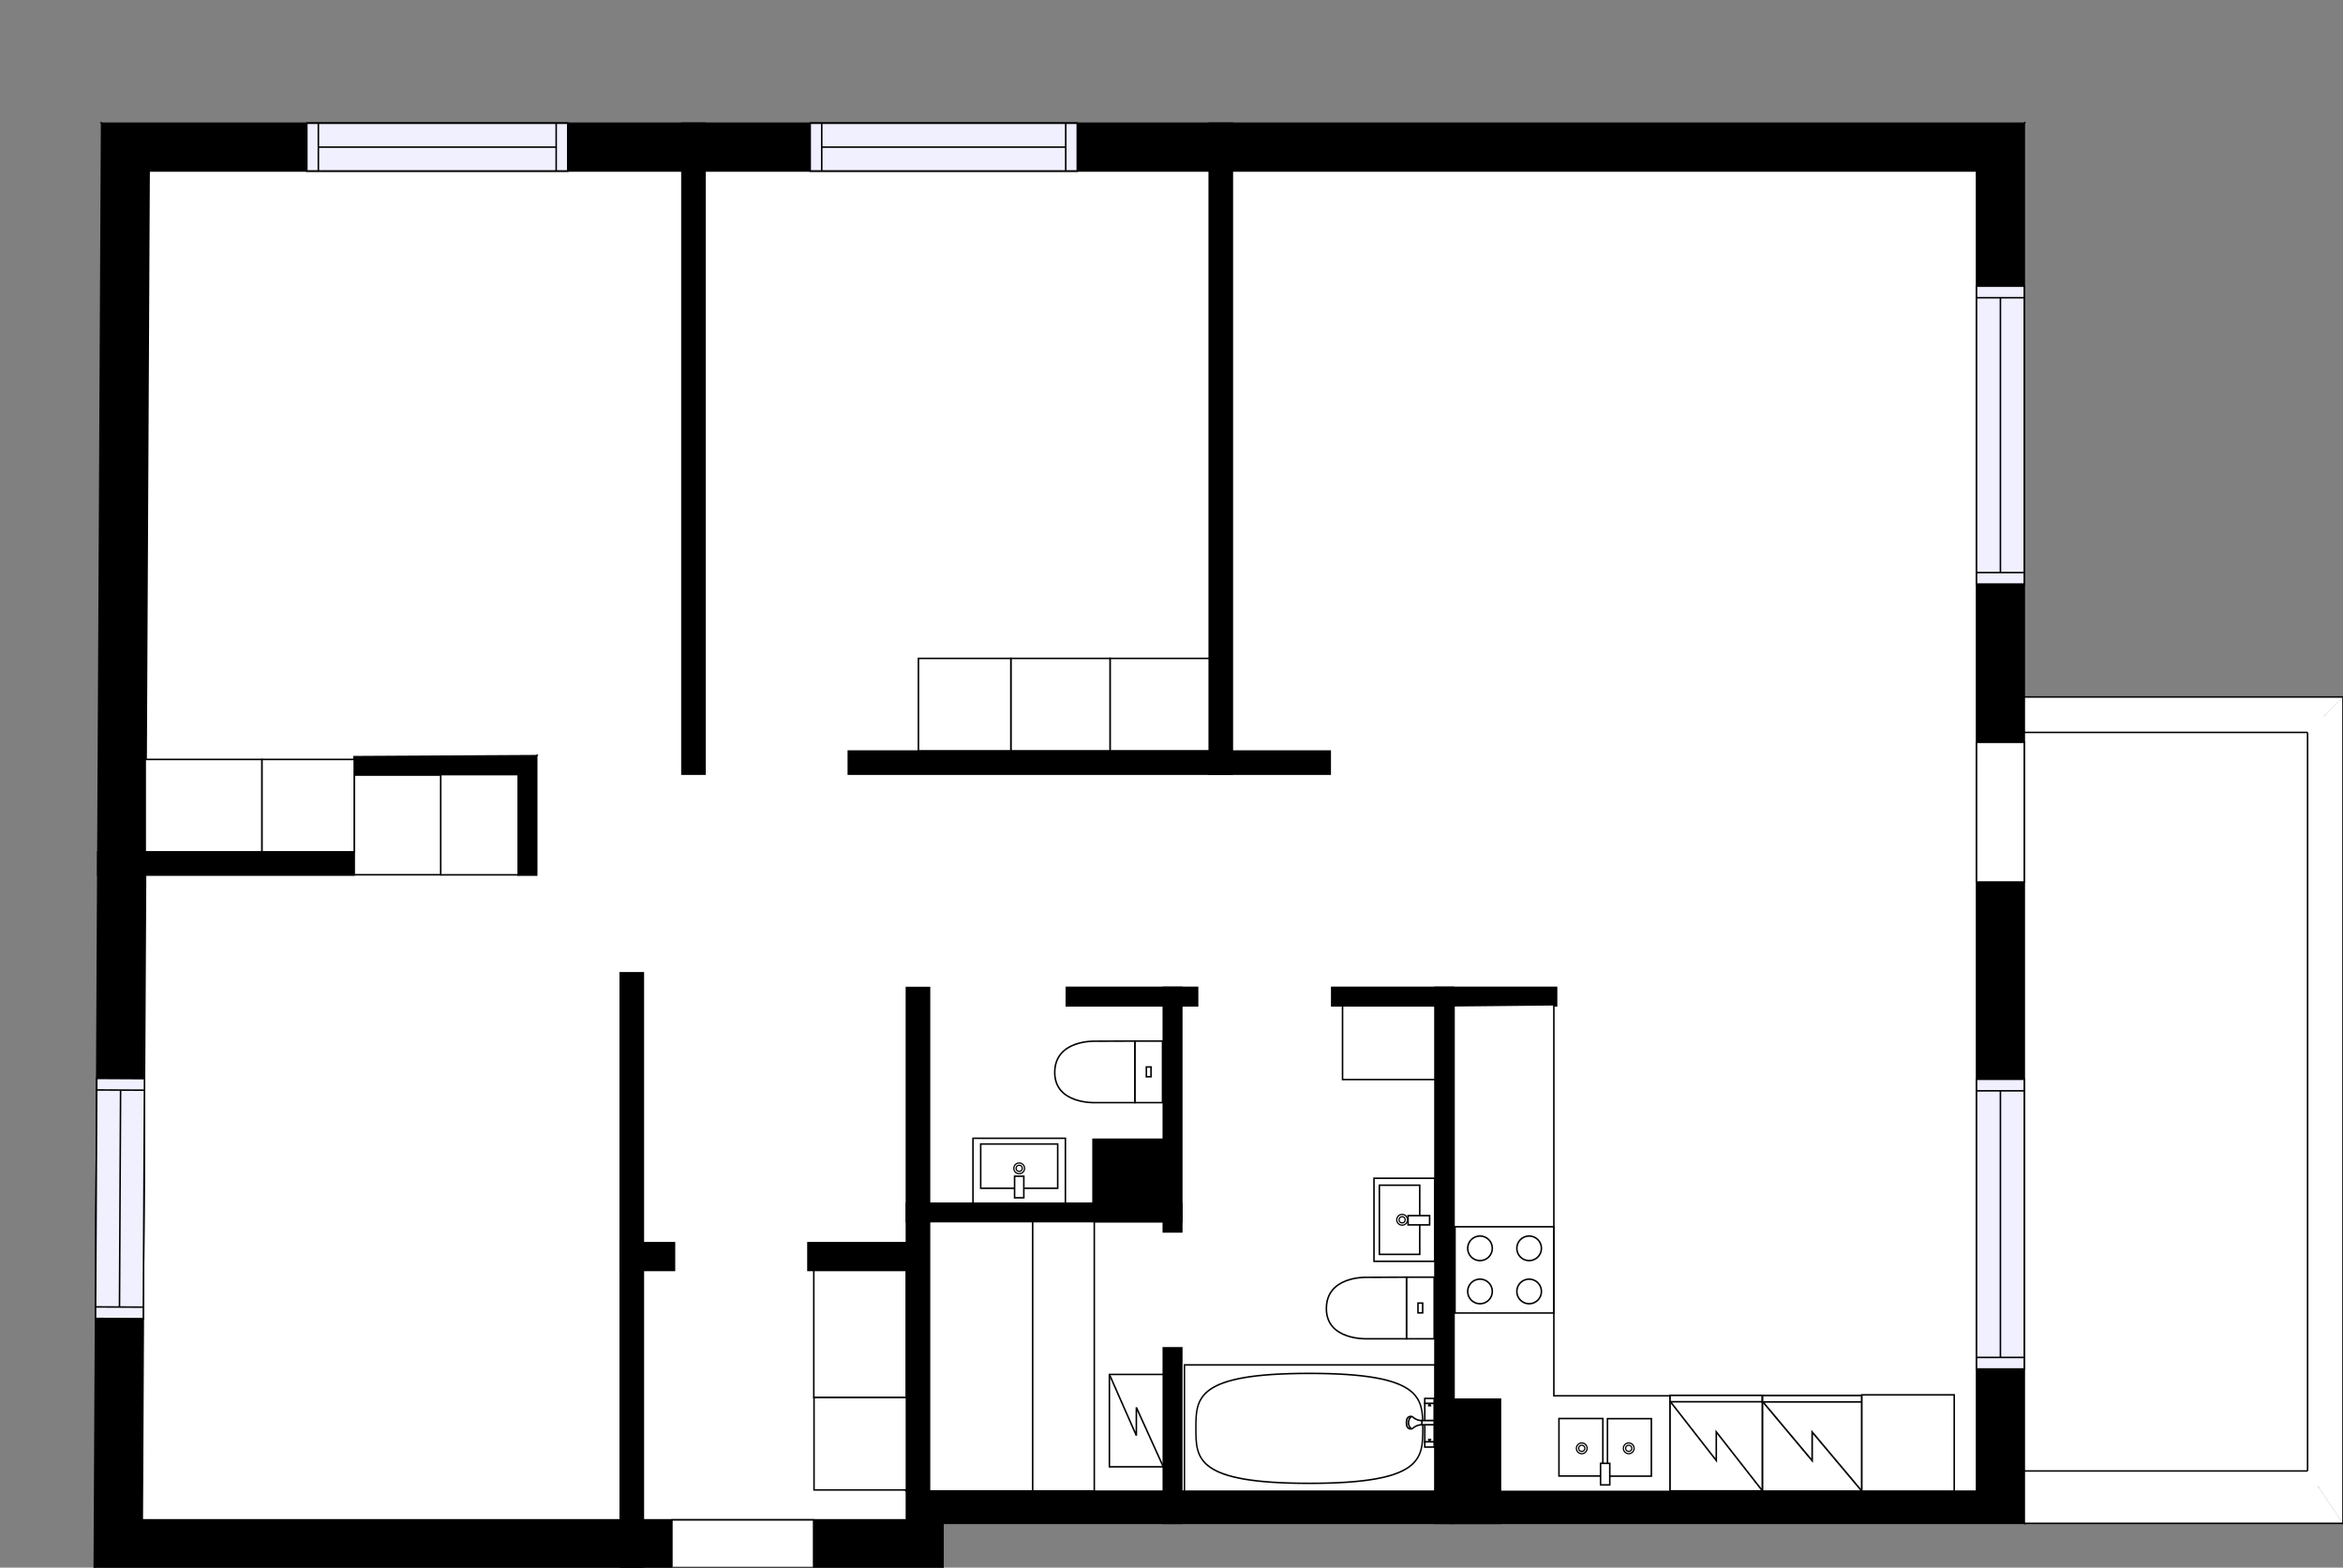 <?xml version="1.0" encoding="utf-8"?>
<svg height="1017.94" id="temp" version="1.1" viewBox="0 0 1521.51 1017.94" width="1521.51" xmlns="http://www.w3.org/2000/svg" xmlns:xlink="http://www.w3.org/1999/xlink"><rect x="0" y="0" width="1521.51" height="1017.94" fill="#808080" stroke="none"/><defs/><g class="Model v1-1" id="Model"><g class="Floor"><g class="Floorplan Floor-1" id="Floor-1"><g class="Space Outdoor Balcony" fill="#ffffff" id="f625c3ae-6640-424c-8d66-6d8227ed22b4" stroke="#000000" style="fill-opacity: 1; stroke-opacity: 1; stroke-width: 1;"><polygon points="1301.08,462.96 1509.67,462.96 1509.67,965.69 1305.10,965.69 1305.10,465.04 1301.08,462.96 "/><g class="Dimension" transform="matrix(1,0,0,1,1305.095,462.96)"><g class="Visual" style="display: none;" transform="matrix(1,0,0,1,0,0)"><g class="DimensionMark" fill="#000000" id="mark1" stroke="none" style="fill-opacity: 1; pointer-events: visible;" transform="matrix(1,0,0,1,100.276,0)"><polygon points="-5,5,0,0,5,5"/></g><g class="DimensionMark" fill="#000000" id="mark2" stroke="none" style="fill-opacity: 1; pointer-events: visible;" transform="matrix(1,0,0,1,204.571,251.366)"><polygon points="-5,-5,0,0,-5,5"/></g><g class="DimensionMark" fill="#000000" id="mark3" stroke="none" style="fill-opacity: 1; pointer-events: visible;" transform="matrix(1,0,0,1,100.276,502.732)"><polygon points="-5,-5,0,0,5,-5"/></g><g class="DimensionMark" fill="#000000" id="mark4" stroke="none" style="fill-opacity: 1; pointer-events: visible;" transform="matrix(1,0,0,1,0,251.366)"><polygon points="5,5,0,0,5,-5"/></g></g><g class="SpaceDimensionsLabel" transform="matrix(1,0,0,1,30.012,241.929)"><g class="TextLabel NameLabel" id="NameLabel" style="display: block;"/><g class="TextLabel DimensionMeasureLabel" id="DimensionMeasureLabel" style="display: none;" transform="matrix(1,0,0,1,-64.133,80.094)"/></g></g></g><g class="Space Undefined" fill="#ffffff" id="af2ca06b-9dfd-45d0-ba76-8a997c9fe2bf" stroke="#ffffff" style="fill-opacity: 1; stroke-opacity: 1; stroke-width: 1;"><polygon points="768.44,968.32 767.43,968.32 767.43,875.22 755.43,875.22 755.43,968.32 603.61,968.32 603.61,793.30 755.43,793.30 755.43,799.96 767.43,799.96 767.43,653.16 768.44,653.16 "/><g class="Dimension" transform="matrix(1,0,0,1,603.613,653.159)"><g class="Visual" style="display: none;" transform="matrix(1,0,0,1,0,0)"><g class="DimensionMark" fill="#000000" id="mark1" stroke="none" style="fill-opacity: 1; pointer-events: visible;" transform="matrix(1,0,0,1,163.816,0)"><polygon points="-5,5,0,0,5,5"/></g><g class="DimensionMark" fill="#000000" id="mark2" stroke="none" style="fill-opacity: 1; pointer-events: visible;" transform="matrix(1,0,0,1,164.829,157.579)"><polygon points="-5,-5,0,0,-5,5"/></g><g class="DimensionMark" fill="#000000" id="mark3" stroke="none" style="fill-opacity: 1; pointer-events: visible;" transform="matrix(1,0,0,1,163.816,315.158)"><polygon points="-5,-5,0,0,5,-5"/></g><g class="DimensionMark" fill="#000000" id="mark4" stroke="none" style="fill-opacity: 1; pointer-events: visible;" transform="matrix(1,0,0,1,0,157.579)"><polygon points="5,5,0,0,5,-5"/></g></g><g class="SpaceDimensionsLabel" transform="matrix(1,0,0,1,75.976,217.626)"><g class="TextLabel NameLabel" id="NameLabel" style="display: block;"/><g class="TextLabel DimensionMeasureLabel" id="DimensionMeasureLabel" style="display: none;" transform="matrix(1,0,0,1,-40.516,79.656)"/></g></g></g><g class="Space Bath" fill="#ffffff" id="929df3f0-dd47-4ceb-b2b5-08138498197f" stroke="#ffffff" style="fill-opacity: 1; stroke-opacity: 1; stroke-width: 1;"><polygon points="864.81,653.16 931.83,653.16 931.83,968.32 768.44,968.32 768.44,653.16 777.69,653.16 777.69,652.57 864.81,652.57 "/><g class="Dimension" transform="matrix(1,0,0,1,768.443,652.57)"><g class="Visual" style="display: none;" transform="matrix(1,0,0,1,0,0)"><g class="DimensionMark" fill="#000000" id="mark1" stroke="none" style="fill-opacity: 1; pointer-events: visible;" transform="matrix(1,0,0,1,81.693,0)"><polygon points="-5,5,0,0,5,5"/></g><g class="DimensionMark" fill="#000000" id="mark2" stroke="none" style="fill-opacity: 1; pointer-events: visible;" transform="matrix(1,0,0,1,163.385,157.874)"><polygon points="-5,-5,0,0,-5,5"/></g><g class="DimensionMark" fill="#000000" id="mark3" stroke="none" style="fill-opacity: 1; pointer-events: visible;" transform="matrix(1,0,0,1,81.693,315.747)"><polygon points="-5,-5,0,0,5,-5"/></g><g class="DimensionMark" fill="#000000" id="mark4" stroke="none" style="fill-opacity: 1; pointer-events: visible;" transform="matrix(1,0,0,1,0,157.874)"><polygon points="5,5,0,0,5,-5"/></g></g><g class="SpaceDimensionsLabel" style="display: block;" transform="matrix(1,0,0,1,32.249,144.197)"><g class="TextLabel NameLabel" id="NameLabel" style="display: block;"/><g class="TextLabel DimensionMeasureLabel" id="DimensionMeasureLabel" style="display: none;" transform="matrix(1,0,0,1,-116.164,79.609)"/></g></g></g><g class="Space Bath" fill="#ffffff" id="89b61850-9e6a-4027-ad93-f7e571bfed33" stroke="#ffffff" style="fill-opacity: 1; stroke-opacity: 1; stroke-width: 1;"><polygon points="692.46,653.16 755.43,653.16 755.43,739.79 709.79,739.79 709.79,781.30 603.61,781.30 603.61,652.57 692.46,652.57 "/><g class="Dimension" transform="matrix(1,0,0,1,603.613,652.57)"><g class="Visual" style="display: none;" transform="matrix(1,0,0,1,0,0)"><g class="DimensionMark" fill="#000000" id="mark1" stroke="none" style="fill-opacity: 1; pointer-events: visible;" transform="matrix(1,0,0,1,75.908,0)"><polygon points="-5,5,0,0,5,5"/></g><g class="DimensionMark" fill="#000000" id="mark2" stroke="none" style="fill-opacity: 1; pointer-events: visible;" transform="matrix(1,0,0,1,151.816,64.363)"><polygon points="-5,-5,0,0,-5,5"/></g><g class="DimensionMark" fill="#000000" id="mark3" stroke="none" style="fill-opacity: 1; pointer-events: visible;" transform="matrix(1,0,0,1,75.908,128.727)"><polygon points="-5,-5,0,0,5,-5"/></g><g class="DimensionMark" fill="#000000" id="mark4" stroke="none" style="fill-opacity: 1; pointer-events: visible;" transform="matrix(1,0,0,1,0,64.363)"><polygon points="5,5,0,0,5,-5"/></g></g><g class="SpaceDimensionsLabel" style="display: block;" transform="matrix(1,0,0,1,13.616,61.421)"><g class="TextLabel NameLabel" id="NameLabel" style="display: block;"/><g class="TextLabel DimensionMeasureLabel" id="DimensionMeasureLabel" style="display: none;" transform="matrix(1,0,0,1,-112.156,79.406)"/></g></g></g><g class="Space Entry" fill="#ffffff" id="42b66dc6-a61a-4af9-ab92-ca68fe19fe01" stroke="#ffffff" style="fill-opacity: 1; stroke-opacity: 1; stroke-width: 1;"><polygon points="944.55,641.16 864.81,641.16 864.81,652.57 777.69,652.57 777.69,641.16 692.46,641.16 692.46,652.57 603.61,652.57 603.61,641.25 601.92,641.25 601.92,502.71 863.81,502.71 863.81,500.72 944.55,500.72 "/><g class="Dimension" transform="matrix(1,0,0,1,601.924,502.707)"><g class="Visual" style="display: none;" transform="matrix(1,0,0,1,0,0)"><g class="DimensionMark" fill="#000000" id="mark1" stroke="none" style="fill-opacity: 1; pointer-events: visible;" transform="matrix(1,0,0,1,175.761,0)"><polygon points="-5,5,0,0,5,5"/></g><g class="DimensionMark" fill="#000000" id="mark2" stroke="none" style="fill-opacity: 1; pointer-events: visible;" transform="matrix(1,0,0,1,342.622,73.938)"><polygon points="-5,-5,0,0,-5,5"/></g><g class="DimensionMark" fill="#000000" id="mark3" stroke="none" style="fill-opacity: 1; pointer-events: visible;" transform="matrix(1,0,0,1,175.761,149.863)"><polygon points="-5,-5,0,0,5,-5"/></g><g class="DimensionMark" fill="#000000" id="mark4" stroke="none" style="fill-opacity: 1; pointer-events: visible;" transform="matrix(1,0,0,1,0,73.938)"><polygon points="5,5,0,0,5,-5"/></g></g><g class="SpaceDimensionsLabel" style="display: block;" transform="matrix(1,0,0,1,40.946,87.763)"><g class="TextLabel NameLabel" id="NameLabel" style="display: block;"/><g class="TextLabel DimensionMeasureLabel" id="DimensionMeasureLabel" style="display: none;" transform="matrix(1,0,0,1,-95.953,79.609)"/></g></g></g><g class="Space DraughtLobby" fill="#ffffff" id="28e18df8-3e96-4532-82e8-fc2b14884166" stroke="#ffffff" style="fill-opacity: 1; stroke-opacity: 1; stroke-width: 1;"><polygon points="524.67,807.00 524.67,824.96 588.61,824.96 588.61,986.94 418.62,986.94 418.62,824.96 437.99,824.96 437.99,806.96 "/><g class="Dimension" transform="matrix(1,0,0,1,418.62,806.991)"><g class="Visual" style="display: none;" transform="matrix(1,0,0,1,0,0)"><g class="DimensionMark" fill="#000000" id="mark1" stroke="none" style="fill-opacity: 1; pointer-events: visible;" transform="matrix(1,0,0,1,84.996,0)"><polygon points="-5,5,0,0,5,5"/></g><g class="DimensionMark" fill="#000000" id="mark2" stroke="none" style="fill-opacity: 1; pointer-events: visible;" transform="matrix(1,0,0,1,169.993,89.959)"><polygon points="-5,-5,0,0,-5,5"/></g><g class="DimensionMark" fill="#000000" id="mark3" stroke="none" style="fill-opacity: 1; pointer-events: visible;" transform="matrix(1,0,0,1,84.996,179.947)"><polygon points="-5,-5,0,0,5,-5"/></g><g class="DimensionMark" fill="#000000" id="mark4" stroke="none" style="fill-opacity: 1; pointer-events: visible;" transform="matrix(1,0,0,1,0,89.959)"><polygon points="5,5,0,0,5,-5"/></g></g><g class="SpaceDimensionsLabel" style="display: block;" transform="matrix(1,0,0,1,41.928,100.745)"><g class="TextLabel NameLabel" id="NameLabel" style="display: block;"/><g class="TextLabel DimensionMeasureLabel" id="DimensionMeasureLabel" style="display: none;" transform="matrix(1,0,0,1,-118.766,79.609)"/></g></g></g><g class="Space Entry Lobby" fill="#ffffff" id="bdc8a5fd-8bf5-45d1-86ba-47e848bf6866" stroke="#ffffff" style="fill-opacity: 1; stroke-opacity: 1; stroke-width: 1;"><polygon points="442.84,502.71 457.84,502.71 457.84,500.72 550.89,500.72 550.89,502.71 601.92,502.71 601.92,641.25 588.61,641.25 588.61,806.96 524.67,806.96 524.67,807.00 418.62,806.96 418.62,500.72 442.84,500.72 "/><g class="Dimension" transform="matrix(1,0,0,1,418.62,500.72)"><g class="Visual" style="display: none;" transform="matrix(1,0,0,1,0,0)"><g class="DimensionMark" fill="#000000" id="mark1" stroke="none" style="fill-opacity: 1; pointer-events: visible;" transform="matrix(1,0,0,1,91.652,0)"><polygon points="-5,5,0,0,5,5"/></g><g class="DimensionMark" fill="#000000" id="mark2" stroke="none" style="fill-opacity: 1; pointer-events: visible;" transform="matrix(1,0,0,1,183.304,140.532)"><polygon points="-5,-5,0,0,-5,5"/></g><g class="DimensionMark" fill="#000000" id="mark3" stroke="none" style="fill-opacity: 1; pointer-events: visible;" transform="matrix(1,0,0,1,91.652,306.275)"><polygon points="-5,-5,0,0,5,-5"/></g><g class="DimensionMark" fill="#000000" id="mark4" stroke="none" style="fill-opacity: 1; pointer-events: visible;" transform="matrix(1,0,0,1,0,140.532)"><polygon points="5,5,0,0,5,-5"/></g></g><g class="SpaceDimensionsLabel" style="display: block;" transform="matrix(1,0,0,1,53.039,212.737)"><g class="TextLabel NameLabel" id="NameLabel" style="display: block;"/><g class="TextLabel DimensionMeasureLabel" id="DimensionMeasureLabel" style="display: none;" transform="matrix(1,0,0,1,-119.031,79.609)"/></g></g></g><g class="Space Bedroom" fill="#ffffff" id="df60a2dd-836f-4b82-bb78-867fedf96651" stroke="#ffffff" style="fill-opacity: 1; stroke-opacity: 1; stroke-width: 1;"><polygon points="418.62,806.96 417.77,806.96 417.77,631.70 402.77,631.70 402.77,986.94 92.39,986.94 94.39,568.25 229.93,568.25 229.93,553.25 94.39,553.25 94.39,500.72 418.62,500.72 "/><g class="Dimension" transform="matrix(1,0,0,1,93.552,500.72)"><g class="Visual" style="display: none;" transform="matrix(1,0,0,1,0,0)"><g class="DimensionMark" fill="#000000" id="mark1" stroke="none" style="fill-opacity: 1; pointer-events: visible;" transform="matrix(1,0,0,1,161.953,0)"><polygon points="-5,5,0,0,5,5"/></g><g class="DimensionMark" fill="#000000" id="mark2" stroke="none" style="fill-opacity: 1; pointer-events: visible;" transform="matrix(1,0,0,1,325.068,243.115)"><polygon points="-5,-5,0,0,-5,5"/></g><g class="DimensionMark" fill="#000000" id="mark3" stroke="none" style="fill-opacity: 1; pointer-events: visible;" transform="matrix(1,0,0,1,161.953,486.218)"><polygon points="-5,-5,0,0,5,-5"/></g><g class="DimensionMark" fill="#000000" id="mark4" stroke="none" style="fill-opacity: 1; pointer-events: visible;" transform="matrix(1,0,0,1,0,243.115)"><polygon points="5,5,0,0,5,-5"/></g></g><g class="SpaceDimensionsLabel" style="display: block;" transform="matrix(1,0,0,1,124.29,278.222)"><g class="TextLabel NameLabel" id="NameLabel" style="display: block;"/><g class="TextLabel DimensionMeasureLabel" id="DimensionMeasureLabel" style="display: none;" transform="matrix(1,0,0,1,-113.672,78.734)"/></g></g></g><g class="Space Kitchen" fill="#ffffff" id="f74323d9-4835-4b01-a860-f91f5a747f45" stroke="#ffffff" style="fill-opacity: 1; stroke-opacity: 1; stroke-width: 1;"><polygon points="1283.54,968.32 974.38,968.32 974.38,908.58 944.55,908.58 944.55,653.16 1010.81,653.16 1010.81,641.16 944.55,641.16 944.55,500.72 1283.54,500.72 "/><g class="Dimension" transform="matrix(1,0,0,1,944.547,500.72)"><g class="Visual" style="display: none;" transform="matrix(1,0,0,1,0,0)"><g class="DimensionMark" fill="#000000" id="mark1" stroke="none" style="fill-opacity: 1; pointer-events: visible;" transform="matrix(1,0,0,1,169.498,0)"><polygon points="-5,5,0,0,5,5"/></g><g class="DimensionMark" fill="#000000" id="mark2" stroke="none" style="fill-opacity: 1; pointer-events: visible;" transform="matrix(1,0,0,1,338.997,233.799)"><polygon points="-5,-5,0,0,-5,5"/></g><g class="DimensionMark" fill="#000000" id="mark3" stroke="none" style="fill-opacity: 1; pointer-events: visible;" transform="matrix(1,0,0,1,169.498,467.598)"><polygon points="-5,-5,0,0,5,-5"/></g><g class="DimensionMark" fill="#000000" id="mark4" stroke="none" style="fill-opacity: 1; pointer-events: visible;" transform="matrix(1,0,0,1,0,233.799)"><polygon points="5,5,0,0,5,-5"/></g></g><g class="SpaceDimensionsLabel" style="display: block;" transform="matrix(1,0,0,1,176.881,293.015)"><g class="TextLabel NameLabel" id="NameLabel" style="display: block;"/><g class="TextLabel DimensionMeasureLabel" id="DimensionMeasureLabel" style="display: none;" transform="matrix(1,0,0,1,-128.18,78.953)"/></g></g></g><g class="Space Bedroom" fill="#ffffff" id="63f801ee-b087-4b47-ad1c-da59c8a07c0f" stroke="#ffffff" style="fill-opacity: 1; stroke-opacity: 1; stroke-width: 1;"><polygon points="442.84,500.72 94.39,500.72 96.82,111.02 442.84,111.02 "/><g class="Dimension" transform="matrix(1,0,0,1,95.608,111.024)"><g class="Visual" style="display: none;" transform="matrix(1,0,0,1,0,0)"><g class="DimensionMark" fill="#000000" id="mark1" stroke="none" style="fill-opacity: 1; pointer-events: visible;" transform="matrix(1,0,0,1,173.008,0)"><polygon points="-5,5,0,0,5,5"/></g><g class="DimensionMark" fill="#000000" id="mark2" stroke="none" style="fill-opacity: 1; pointer-events: visible;" transform="matrix(1,0,0,1,347.233,194.856)"><polygon points="-5,-5,0,0,-5,5"/></g><g class="DimensionMark" fill="#000000" id="mark3" stroke="none" style="fill-opacity: 1; pointer-events: visible;" transform="matrix(1,0,0,1,173.008,389.696)"><polygon points="-5,-5,0,0,5,-5"/></g><g class="DimensionMark" fill="#000000" id="mark4" stroke="none" style="fill-opacity: 1; pointer-events: visible;" transform="matrix(1,0,0,1,0,194.856)"><polygon points="5,5,0,0,5,-5"/></g></g><g class="SpaceDimensionsLabel" style="display: block;" transform="matrix(1,0,0,1,119.638,213.631)"><g class="TextLabel NameLabel" id="NameLabel" style="display: block;"/><g class="TextLabel DimensionMeasureLabel" id="DimensionMeasureLabel" style="display: none;" transform="matrix(1,0,0,1,-113.688,78.953)"/></g></g></g><g class="Space Bedroom" fill="#ffffff" id="31e71306-bb9c-4172-8bd6-efb36f23d705" stroke="#ffffff" style="fill-opacity: 1; stroke-opacity: 1; stroke-width: 1;"><polygon points="785.26,487.71 550.89,487.71 550.89,500.72 457.84,500.72 457.84,111.02 785.26,111.02 "/><g class="Dimension" transform="matrix(1,0,0,1,457.841,111.024)"><g class="Visual" style="display: none;" transform="matrix(1,0,0,1,0,0)"><g class="DimensionMark" fill="#000000" id="mark1" stroke="none" style="fill-opacity: 1; pointer-events: visible;" transform="matrix(1,0,0,1,163.71,0)"><polygon points="-5,5,0,0,5,5"/></g><g class="DimensionMark" fill="#000000" id="mark2" stroke="none" style="fill-opacity: 1; pointer-events: visible;" transform="matrix(1,0,0,1,327.421,194.848)"><polygon points="-5,-5,0,0,-5,5"/></g><g class="DimensionMark" fill="#000000" id="mark3" stroke="none" style="fill-opacity: 1; pointer-events: visible;" transform="matrix(1,0,0,1,163.71,376.683)"><polygon points="-5,-5,0,0,5,-5"/></g><g class="DimensionMark" fill="#000000" id="mark4" stroke="none" style="fill-opacity: 1; pointer-events: visible;" transform="matrix(1,0,0,1,0,194.848)"><polygon points="5,5,0,0,5,-5"/></g></g><g class="SpaceDimensionsLabel" style="display: block;" transform="matrix(1,0,0,1,116.48,180.579)"><g class="TextLabel NameLabel" id="NameLabel" style="display: block;"/><g class="TextLabel DimensionMeasureLabel" id="DimensionMeasureLabel" style="display: none;" transform="matrix(1,0,0,1,-113.688,78.953)"/></g></g></g><g class="Space LivingRoom" fill="#ffffff" id="aaf22351-867b-419b-b4af-9dd2d806f80a" stroke="#ffffff" style="fill-opacity: 1; stroke-opacity: 1; stroke-width: 1;"><polygon points="1283.54,500.72 863.81,500.72 863.81,487.71 800.26,487.71 800.26,111.02 1283.54,111.02 "/><g class="Dimension" transform="matrix(1,0,0,1,800.262,111.024)"><g class="Visual" style="display: none;" transform="matrix(1,0,0,1,0,0)"><g class="DimensionMark" fill="#000000" id="mark1" stroke="none" style="fill-opacity: 1; pointer-events: visible;" transform="matrix(1,0,0,1,241.641,0)"><polygon points="-5,5,0,0,5,5"/></g><g class="DimensionMark" fill="#000000" id="mark2" stroke="none" style="fill-opacity: 1; pointer-events: visible;" transform="matrix(1,0,0,1,483.282,194.848)"><polygon points="-5,-5,0,0,-5,5"/></g><g class="DimensionMark" fill="#000000" id="mark3" stroke="none" style="fill-opacity: 1; pointer-events: visible;" transform="matrix(1,0,0,1,241.641,389.696)"><polygon points="-5,-5,0,0,5,-5"/></g><g class="DimensionMark" fill="#000000" id="mark4" stroke="none" style="fill-opacity: 1; pointer-events: visible;" transform="matrix(1,0,0,1,0,194.848)"><polygon points="5,5,0,0,5,-5"/></g></g><g class="SpaceDimensionsLabel" style="display: block;" transform="matrix(1,0,0,1,213.403,198.222)"><g class="TextLabel NameLabel" id="NameLabel" style="display: block;"/><g class="TextLabel DimensionMeasureLabel" id="DimensionMeasureLabel" style="display: none;" transform="matrix(1,0,0,1,-114.617,80.094)"/></g></g></g><g class="Wall External" fill="#000000" id="Wall" stroke="#000000" style="fill-opacity: 1; stroke-opacity: 1; stroke-width: 1;"><polygon points="65.98,80.02 1314.54,80.02 1283.54,111.02 96.82,111.02 "/><g class="Window Regular" fill="#f0f0ff" id="Window" stroke="#000000" style="fill-opacity: 1; stroke-width: 1; stroke-opacity: 1;"><polygon points="199.24,80.02 368.68,80.02 368.68,111.02 199.24,111.02 "/><g class="Glass" id="Glass"><polygon points="199.24,80.02 368.68,80.02 368.68,111.02 199.24,111.02 "/></g><g class="Panel" id="Panel"><line x1="206.735" x2="361.182" y1="95.524" y2="95.524"/><line x1="206.735" x2="206.735" y1="80.024" y2="111.024"/><line x1="361.182" x2="361.182" y1="80.024" y2="111.024"/></g></g><g class="Window Regular" fill="#f0f0ff" id="Window" stroke="#000000" style="fill-opacity: 1; stroke-width: 1; stroke-opacity: 1;"><polygon points="526.12,80.02 699.57,80.02 699.57,111.02 526.12,111.02 "/><g class="Glass" id="Glass"><polygon points="526.12,80.02 699.57,80.02 699.57,111.02 526.12,111.02 "/></g><g class="Panel" id="Panel"><line x1="533.621" x2="692.069" y1="95.524" y2="95.524"/><line x1="533.621" x2="533.621" y1="80.024" y2="111.024"/><line x1="692.069" x2="692.069" y1="80.024" y2="111.024"/></g></g></g><g class="Wall External" fill="#000000" id="Wall" stroke="#000000" style="fill-opacity: 1; stroke-opacity: 1; stroke-width: 1;"><polygon points="1314.54,80.02 1314.54,989.19 1283.54,968.32 1283.54,111.02 "/><g class="Window Regular" fill="#f0f0ff" id="Window" stroke="#000000" style="fill-opacity: 1; stroke-width: 1; stroke-opacity: 1;"><polygon points="1314.54,185.82 1314.54,379.28 1283.54,379.28 1283.54,185.82 "/><g class="Glass" id="Glass"><polygon points="1314.54,185.82 1314.54,379.28 1283.54,379.28 1283.54,185.82 "/></g><g class="Panel" id="Panel"><line x1="1299.043" x2="1299.043" y1="193.322" y2="371.784"/><line x1="1314.543" x2="1283.543" y1="193.322" y2="193.322"/><line x1="1314.543" x2="1283.543" y1="371.784" y2="371.784"/></g></g><g class="Door None Beside" fill="#ffffff" id="Door" stroke="#000000" style="fill-opacity: 1; stroke-width: 1; stroke-opacity: 1;"><polygon points="1314.54,482.02 1314.54,572.75 1283.54,572.75 1283.54,482.02 "/></g><g class="Window Regular" fill="#f0f0ff" id="Window" stroke="#000000" style="fill-opacity: 1; stroke-width: 1; stroke-opacity: 1;"><polygon points="1314.54,700.83 1314.54,888.96 1283.54,888.96 1283.54,700.83 "/><g class="Glass" id="Glass"><polygon points="1314.54,700.83 1314.54,888.96 1283.54,888.96 1283.54,700.83 "/></g><g class="Panel" id="Panel"><line x1="1299.043" x2="1299.043" y1="708.332" y2="881.457"/><line x1="1314.543" x2="1283.543" y1="708.332" y2="708.332"/><line x1="1314.543" x2="1283.543" y1="881.457" y2="881.457"/></g></g></g><g class="Wall External" fill="#000000" id="Wall" stroke="#000000" style="fill-opacity: 1; stroke-opacity: 1; stroke-width: 1;"><polygon points="1314.54,989.19 612.38,989.19 588.61,968.32 1283.54,968.32 "/></g><g class="Wall External" fill="#000000" id="Wall" stroke="#000000" style="fill-opacity: 1; stroke-opacity: 1; stroke-width: 1;"><polygon points="612.38,989.19 612.38,1017.94 588.61,986.94 588.61,968.32 "/></g><g class="Wall External" fill="#000000" id="Wall" stroke="#000000" style="fill-opacity: 1; stroke-opacity: 1; stroke-width: 1;"><polygon points="612.38,1017.94 61.23,1017.94 92.39,986.94 588.61,986.94 "/><g class="Door None Beside" fill="#ffffff" id="Door" stroke="#000000" style="fill-opacity: 1; stroke-width: 1; stroke-opacity: 1;"><polygon points="528.35,1017.94 436.31,1017.94 436.31,986.94 528.35,986.94 "/></g></g><g class="Wall External" fill="#000000" id="Wall" stroke="#000000" style="fill-opacity: 1; stroke-opacity: 1; stroke-width: 1;"><polygon points="61.23,1017.94 65.98,80.02 96.82,111.02 92.39,986.94 "/><g class="Window Regular" fill="#f0f0ff" id="Window" stroke="#000000" style="fill-opacity: 1; stroke-width: 1; stroke-opacity: 1;"><polygon points="62.05,856.15 62.84,700.27 93.84,700.43 93.05,856.30 "/><g class="Glass" id="Glass"><polygon points="62.05,856.15 62.84,700.27 93.84,700.43 93.05,856.30 "/></g><g class="Panel" id="Panel"><line x1="77.59" x2="78.303" y1="848.726" y2="707.85"/><line x1="62.091" x2="93.09" y1="848.648" y2="848.805"/><line x1="62.804" x2="93.803" y1="707.772" y2="707.929"/></g></g></g><g class="Wall" fill="#000000" id="Wall" stroke="#000000" style="fill-opacity: 1; stroke-opacity: 1; stroke-width: 1;"><polygon points="588.61,968.32 588.61,641.25 603.61,641.25 603.61,968.32 "/></g><g class="Wall" fill="#000000" id="Wall" stroke="#000000" style="fill-opacity: 1; stroke-opacity: 1; stroke-width: 1;"><polygon points="402.77,631.70 402.77,1017.94 417.77,1017.94 417.77,631.70 "/></g><g class="Wall" fill="#000000" id="Wall" stroke="#000000" style="fill-opacity: 1; stroke-opacity: 1; stroke-width: 1;"><polygon points="442.84,80.02 442.84,502.71 457.84,502.71 457.84,80.02 "/></g><g class="Wall" fill="#000000" id="Wall" stroke="#000000" style="fill-opacity: 1; stroke-opacity: 1; stroke-width: 1;"><polygon points="550.89,502.71 863.81,502.71 863.81,487.71 550.89,487.71 "/></g><g class="Wall" fill="#000000" id="Wall" stroke="#000000" style="fill-opacity: 1; stroke-opacity: 1; stroke-width: 1;"><polygon points="785.26,80.02 785.26,502.71 800.26,502.71 800.26,80.02 "/></g><g class="Wall" fill="#000000" id="Wall" stroke="#000000" style="fill-opacity: 1; stroke-opacity: 1; stroke-width: 1;"><polygon points="63.53,568.25 229.93,568.25 229.93,553.25 63.53,553.25 "/></g><g class="Wall" fill="#000000" id="Wall" stroke="#000000" style="fill-opacity: 1; stroke-opacity: 1; stroke-width: 1;"><polygon points="229.93,503.37 336.52,502.77 348.52,490.71 229.86,491.37 "/></g><g class="Wall" fill="#000000" id="Wall" stroke="#000000" style="fill-opacity: 1; stroke-opacity: 1; stroke-width: 1;"><polygon points="348.52,490.71 348.52,568.27 336.52,568.27 336.52,502.77 "/></g><g class="Wall" fill="#000000" id="Wall" stroke="#000000" style="fill-opacity: 1; stroke-opacity: 1; stroke-width: 1;"><polygon points="692.46,653.16 777.69,653.16 777.69,641.16 692.46,641.16 "/></g><g class="Wall" fill="#000000" id="Wall" stroke="#000000" style="fill-opacity: 1; stroke-opacity: 1; stroke-width: 1;"><polygon points="864.81,653.16 1010.81,653.16 1010.81,641.16 864.81,641.16 "/></g><g class="Wall" fill="#000000" id="Wall" stroke="#000000" style="fill-opacity: 1; stroke-opacity: 1; stroke-width: 1;"><polygon points="931.83,641.16 931.83,989.19 943.83,989.19 943.83,641.16 "/></g><g class="Wall" fill="#000000" id="Wall" stroke="#000000" style="fill-opacity: 1; stroke-opacity: 1; stroke-width: 1;"><polygon points="755.43,641.16 755.43,799.96 767.43,799.96 767.43,641.16 "/></g><g class="Wall" fill="#000000" id="Wall" stroke="#000000" style="fill-opacity: 1; stroke-opacity: 1; stroke-width: 1;"><polygon points="755.43,875.22 755.43,989.19 767.43,989.19 767.43,875.22 "/></g><g class="Wall" fill="#000000" id="Wall" stroke="#000000" style="fill-opacity: 1; stroke-opacity: 1; stroke-width: 1;"><polygon points="588.61,793.30 767.43,793.30 767.43,781.30 588.61,781.30 "/></g><g class="Railing" fill="#ffffff" id="Railing" stroke="#000000" style="fill-opacity: 1; stroke-opacity: 1; stroke-width: 1;"><polygon points="1314.54,989.19 1521.51,989.19 1498.51,955.19 1314.54,955.19 " style="stroke-dasharray: 206.966, 41.049, 217.966;"/></g><g class="Railing" fill="#ffffff" id="Railing" stroke="#000000" style="fill-opacity: 1; stroke-opacity: 1; stroke-width: 1;"><polygon points="1521.51,989.19 1521.51,452.60 1498.51,475.60 1498.51,955.19 " style="stroke-dasharray: 536.591, 32.527, 479.591, 41.049;"/></g><g class="Railing" fill="#ffffff" id="Railing" stroke="#000000" style="fill-opacity: 1; stroke-opacity: 1; stroke-width: 1;"><polygon points="1521.51,452.60 1314.54,452.60 1314.54,475.60 1498.51,475.60 " style="stroke-dasharray: 413.933, 32.527;"/></g><g class="FixedFurniture BaseCabinet" fill="#ffffff" stroke="#000000" style="fill-opacity: 1; stroke-opacity: 1;" transform="matrix(1,0,0,1,1009.056,652.444)"><desc>Width:60 Height:90 Depth:60 Elevation:0</desc><g class="BoundaryPolygon"><polygon points="0.00,0.00 0.00,253.93 75.47,253.93 75.47,316.01 -64.83,316.01 -64.83,0.65 0.00,0.00 "/></g></g><g class="FixedFurniture DoubleSink" fill="#ffffff" stroke="#000000" style="fill-opacity: 1; stroke-opacity: 1;" transform="matrix(-1,0,0,-1,1077.37,968.454)">
<g class="BoundaryPolygon" fill="none" stroke="none">
<polygon points="0.00,0.00 70.00,0.00 70.00,51.63 0.00,51.63 "/>
</g>
<g class="InnerPolygonLeft">
<polygon points="5.00,9.90 33.50,9.90 33.50,47.24 5.00,47.24 "/>
</g>
<g class="InnerPolygonRight">
<polygon points="36.50,10.00 65.00,10.00 65.00,47.33 36.50,47.33 "/>
</g>
<g class="OuterDrain" stroke-width="0.8">
<circle cx="19.7" cy="27.966" r="3.5"/>
<circle cx="50.2" cy="27.966" r="3.5"/>
</g>
<g class="InnerDrain" stroke-width="0.8">
<circle cx="19.7" cy="27.966" r="2"/>
<circle cx="50.2" cy="27.966" r="2"/>
</g>
<g class="Faucet">
<polygon points="32.00,4.22 38.00,4.22 38.00,18.22 32.00,18.22 "/>
</g>
<g class="Direction" fill-opacity="0.9" style="display: none;">
<polygon fill="#444444" points="36.51,47.07 36.51,36.45 33.50,36.45 33.50,47.07 29.70,47.07 35.00,52.37 40.30,47.07 36.51,47.07 "/>
</g>
<g class="Name" fill-opacity="0.9" style="display: none;">

</g>
<desc>Width:70 Height:90 Depth:60 Elevation:0</desc>
</g><g class="FixedFurniture ElectricalAppliance IntegratedStove" fill="#ffffff" stroke="#000000" style="fill-opacity: 1; stroke-opacity: 1;" transform="matrix(0,-1,1,0,942.857,854.606)">
<g class="BoundaryPolygon" fill="none" stroke="none">
<polygon points="0.00,0.00 60.00,0.00 60.00,68.37 0.00,68.37 "/>
</g>
<g class="InnerPolygon">
<polygon points="2.00,2.00 58.00,2.00 58.00,66.09 2.00,66.09 "/>
</g>
<g class="OuterCircle">
<circle cx="16" cy="18.232" r="8"/>
<circle cx="44" cy="18.232" r="8"/>
<circle cx="16" cy="50.138" r="8"/>
<circle cx="44" cy="50.138" r="8"/>
</g>
<g class="Direction" fill-opacity="0.9" style="display: none;">
<polygon fill="#444444" points="32.01,62.90 32.01,52.28 29.00,52.28 29.00,62.90 25.20,62.90 30.50,67.70 35.80,62.90 32.01,62.90 "/>
</g>
<g class="Name" fill-opacity="0.9" style="display: none;">

</g>
<desc>Width:60 Height:90 Depth:30 Elevation:0</desc>
</g><g class="Wall" fill="#000000" id="Wall" stroke="#000000" style="fill-opacity: 1; stroke-opacity: 1; stroke-width: 1;"><polygon points="974.38,908.58 974.38,989.19 941.38,989.19 941.38,908.58 "/></g><g class="Wall" fill="#000000" id="Wall" stroke="#000000" style="fill-opacity: 1; stroke-opacity: 1; stroke-width: 1;"><polygon points="709.79,793.30 709.79,739.79 762.56,739.79 762.56,793.30 "/></g><g class="Wall" fill="#000000" id="Wall" stroke="#000000" style="fill-opacity: 1; stroke-opacity: 1; stroke-width: 1;"><polygon points="603.61,824.96 524.67,824.96 524.67,806.96 603.61,806.96 "/></g><g class="Wall" fill="#000000" id="Wall" stroke="#000000" style="fill-opacity: 1; stroke-opacity: 1; stroke-width: 1;"><polygon points="437.99,824.96 402.77,824.96 402.77,806.96 437.99,806.96 "/></g><g class="FixedFurniture ElectricalAppliance Refrigerator" fill="#ffffff" stroke="#000000" style="fill-opacity: 1; stroke-opacity: 1;" transform="matrix(-1,0,0,-1.034,1144.526,968.14)">
<g class="BoundaryPolygon">
<polygon points="0,0 60,0 60,60 0,60"/>
</g>
<g class="electricitySign" fill="none">
<path d="M0,0,30,37.1v-18L60,56.3"/>
</g>
<g class="Doors">
<rect height="4" width="60" y="56"/>
</g>
<g class="Direction" fill-opacity="0.9" style="display: none;">
<polygon fill="#444444" points="32.009 55.197 32.009 44.581 29 44.581 29 55.197 25.197 55.197 30.5 60 35.803 55.197 32.009 55.197"/>
</g>
<g class="Name" fill-opacity="0.9" style="display: none;">

</g>
<desc>Width:60 Height:170 Depth:60 Elevation:0</desc>
</g><g class="FixedFurniture ElectricalAppliance Refrigerator" fill="#ffffff" stroke="#000000" style="fill-opacity: 1; stroke-opacity: 1;" transform="matrix(-1.075,0,0,-1.034,1209.044,968.253)">
<g class="BoundaryPolygon">
<polygon points="0,0 60,0 60,60 0,60"/>
</g>
<g class="electricitySign" fill="none">
<path d="M0,0,30,37.1v-18L60,56.3"/>
</g>
<g class="Doors">
<rect height="4" width="60" y="56"/>
</g>
<g class="Direction" fill-opacity="0.9" style="display: none;">
<polygon fill="#444444" points="32.009 55.197 32.009 44.581 29 44.581 29 55.197 25.197 55.197 30.5 60 35.803 55.197 32.009 55.197"/>
</g>
<g class="Name" fill-opacity="0.9" style="display: none;">

</g>
<desc>Width:60 Height:170 Depth:60 Elevation:0</desc>
</g><g class="FixedFurniture Closet" fill="#ffffff" stroke="#000000" style="fill-opacity: 1; stroke-opacity: 1;" transform="matrix(-1,0,0,-1,1269.044,968.271)">
<g class="BoundaryPolygon">
<polygon points="0.00,0.00 60.00,0.00 60.00,62.51 0.00,62.51 "/>
</g>
<g class="Direction" fill-opacity="0.9" style="display: none;">
<polygon fill="#444444" points="31.51,56.98 31.51,46.37 28.50,46.37 28.50,56.98 24.70,56.98 30.00,62.29 35.30,56.98 31.51,56.98 "/>
</g>
<g class="Name" fill-opacity="0.9" style="display: none;">

</g>
<desc>Width:60 Height:200 Depth:60 Elevation:0</desc>
</g><g class="FixedFurniture BaseCabinet" fill="#ffffff" stroke="#000000" style="fill-opacity: 1; stroke-opacity: 1;" transform="matrix(1,0,0,1,871.828,653.159)">
<g class="BoundaryPolygon">
<polygon points="0.00,0.00 60.00,0.00 60.00,47.85 0.00,47.85 "/>
</g>
<g class="Direction" fill-opacity="0.9" style="display: none;">
<polygon fill="#444444" points="32.01,44.02 32.01,33.41 29.00,33.41 29.00,44.02 25.20,44.02 30.50,48.83 35.80,44.02 32.01,44.02 "/>
</g>
<g class="Name" fill-opacity="0.9" style="display: none;">

</g>
<desc>Width:60 Height:90 Depth:60 Elevation:0</desc>
</g><g class="FixedFurnitureSet" fill="#ffffff" id="FixedFurnitureSet" stroke="#000000" style="fill-opacity: 0.4; stroke-opacity: 0.4;" transform="matrix(0,1,-1,0,931.656,765.121)"><g class="FixedFurniture BaseCabinet" fill="#ffffff" stroke="#000000" style="fill-opacity: 1; stroke-opacity: 1;" transform="matrix(1,0,0,1,0,0)">
<g class="BoundaryPolygon">
<polygon points="0.00,0.00 53.91,0.00 53.91,39.40 0.00,39.40 "/>
</g>
<g class="Direction" fill-opacity="0.9" style="display: none;">
<polygon fill="#444444" points="28.76,36.24 28.76,25.63 25.75,25.63 25.75,36.24 21.95,36.24 27.25,41.05 32.56,36.24 28.76,36.24 "/>
</g>
<g class="Name" fill-opacity="0.9" style="display: none;">

</g>
<desc>Width:60 Height:5 Depth:60 Elevation:105</desc>
</g><g class="FixedFurniture Sink" fill="#ffffff" stroke="#000000" style="fill-opacity: 1; stroke-opacity: 1;" transform="matrix(1,0,0,1,0,0)">
<g class="BoundaryPolygon" fill="none" stroke="none">
<polygon points="0.00,0.00 53.91,0.00 53.91,39.40 0.00,39.40 "/>
</g>
<g class="InnerPolygon">
<polygon points="4.49,9.70 49.42,9.70 49.42,35.92 4.49,35.92 "/>
</g>
<g class="OuterDrain" stroke-width="0.8">
<circle cx="26.956" cy="21.143" r="3.5"/>
</g>
<g class="InnerDrain" stroke-width="0.8">
<circle cx="26.956" cy="21.143" r="2"/>
</g>
<g class="Faucet">
<polygon points="24.26,3.28 30.26,3.28 30.26,17.28 24.26,17.28 "/>
</g>
<g class="Direction" fill-opacity="0.9" style="display: none;">
<polygon fill="#444444" points="28.76,36.24 28.76,25.63 25.75,25.63 25.75,36.24 21.95,36.24 27.25,41.05 32.56,36.24 28.76,36.24 "/>
</g>
<g class="Name" fill-opacity="0.9" style="display: none;">

</g>
<desc>Width:60 Height:90 Depth:60 Elevation:0</desc>
</g></g><g class="FixedFurniture Toilet" fill="#ffffff" stroke="#000000" style="fill-opacity: 1; stroke-opacity: 1;" transform="matrix(0,1,-1,0,931.828,828.85)">
<g class="BoundaryPolygon" fill="none" stroke="none">
<polygon points="0,0 41,0 41,71 0,71"/>
</g>
<g class="InnerPolygon">
<rect height="17.98" width="39.989" x="0.502" y="0.5"/>
<path d="M40.491,44.237S41.619,70.5,20.907,70.5C-.523,70.5.6,44.237.6,44.237L.5,18.48H40.491Z"/>
<rect height="3.03" width="6.357" x="17.318" y="7.975"/>
</g>
<desc>Width:41 Height:85 Depth:71 Elevation:0</desc>
</g><g class="FixedFurniture Bathtub" fill="#ffffff" stroke="#000000" style="fill-opacity: 1; stroke-opacity: 1;" transform="matrix(0.929,0,0,1,769.166,886.318)">
<g class="BoundaryPolygon">
<polygon points="0,0 175,0 175,82 0,82"/>
</g>
<g class="Tub">
<path d="M166.6,41.2c0,19.7,0,35.7-79.3,35.7S8,60.9,8,41.2,8,5.5,87.3,5.5,166.6,21.5,166.6,41.2Z"/>
</g>
<g class="Name" fill-opacity="0.9" style="display: none;">

</g>
<desc>Width:175 Height:38 Depth:82 Elevation:0</desc>
</g><g class="FixedFurniture Shower" fill="#ffffff" stroke="#000000" style="fill-opacity: 1; stroke-opacity: 1;" transform="matrix(0,1,-1,0,931.825,907.57)">
<g class="BoundaryPolygon" fill="none" stroke="none">
<polygon points="0,0 32,0 32,19 0,19"/>
</g>
<g class="InnerPolygon">
<rect height="6.1" width="11.2" x="3.7" y="0.5"/>
<rect height="6.1" width="11.2" x="17.6" y="0.5"/>
<rect height="6.1" width="3.4" x="28.7" y="0.5"/>
<rect height="6.1" width="3.2" x="0.5" y="0.5"/>
<path d="M14.9,8.5c0,1.5-0.4,3.3-1.6,5    c-0.4,0.6-1,1.1-1.1,1.7c-0.2,1.1,0.3,2.8,2.5,3.2c0.5,0.1,1.3,0.1,1.6,0.1h-0.1c0.3,0,1.1,0,1.6-0.1c2.2-0.4,2.7-2.1,2.5-3.2    c-0.1-0.6-0.7-1.1-1.1-1.7c-1.2-1.7-1.6-3.5-1.6-5"/>
<path d="M12.2,15.3c0.1,0.2,1.6,1.9,4.2,1.9 c2.4-0.1,3.7-1.7,3.9-1.9"/>
<path d="M14.9,0.5h2.7v8c-0.9,0-1.8,0-2.7,0l0,0 C14.9,5.9,14.9,3.2,14.9,0.5z"/>
</g>
<g class="Indicator">
<path d="M3.7,3.6C5,3.1,5.2,3,5.2,3 c0,1.1,0,0,0,1.1C5.2,4.1,5.1,4.1,3.7,3.6"/>
<path d="M28.7,3.6 C27.4,3.1,27.2,3,27.2,3c0,1.1,0,0,0,1.1C27.2,4.1,27.3,4.1,28.7,3.6"/>
</g>
<desc>Width:32 Height:97 Depth:19 Elevation:135</desc>
</g><g class="FixedFurniture Toilet" fill="#ffffff" stroke="#000000" style="fill-opacity: 1; stroke-opacity: 1;" transform="matrix(0,1,-1,0,755.429,675.517)">
<g class="BoundaryPolygon" fill="none" stroke="none">
<polygon points="0,0 41,0 41,71 0,71"/>
</g>
<g class="InnerPolygon">
<rect height="17.98" width="39.989" x="0.502" y="0.5"/>
<path d="M40.491,44.237S41.619,70.5,20.907,70.5C-.523,70.5.6,44.237.6,44.237L.5,18.48H40.491Z"/>
<rect height="3.03" width="6.357" x="17.318" y="7.975"/>
</g>
<desc>Width:41 Height:85 Depth:71 Elevation:0</desc>
</g><g class="FixedFurnitureSet" fill="#ffffff" id="FixedFurnitureSet" stroke="#000000" style="fill-opacity: 0.4; stroke-opacity: 0.4;" transform="matrix(-1,0,0,-1,691.855,781.297)"><g class="FixedFurniture BaseCabinet" fill="#ffffff" stroke="#000000" style="fill-opacity: 1; stroke-opacity: 1;" transform="matrix(1,0,0,1,0,0)">
<g class="BoundaryPolygon">
<polygon points="0.00,0.00 60.00,0.00 60.00,42.15 0.00,42.15 "/>
</g>
<g class="Direction" fill-opacity="0.9" style="display: none;">
<polygon fill="#444444" points="32.01,38.78 32.01,28.16 29.00,28.16 29.00,38.78 25.20,38.78 30.50,43.58 35.80,38.78 32.01,38.78 "/>
</g>
<g class="Name" fill-opacity="0.9" style="display: none;">

</g>
<desc>Width:60 Height:5 Depth:60 Elevation:105</desc>
</g><g class="FixedFurniture Sink" fill="#ffffff" stroke="#000000" style="fill-opacity: 1; stroke-opacity: 1;" transform="matrix(1,0,0,1,0,0)">
<g class="BoundaryPolygon" fill="none" stroke="none">
<polygon points="0.00,0.00 60.00,0.00 60.00,42.15 0.00,42.15 "/>
</g>
<g class="InnerPolygon">
<polygon points="5.00,9.70 55.00,9.70 55.00,38.43 5.00,38.43 "/>
</g>
<g class="OuterDrain" stroke-width="0.8">
<circle cx="30" cy="22.621" r="3.5"/>
</g>
<g class="InnerDrain" stroke-width="0.8">
<circle cx="30" cy="22.621" r="2"/>
</g>
<g class="Faucet">
<polygon points="27.00,3.51 33.00,3.51 33.00,17.51 27.00,17.51 "/>
</g>
<g class="Direction" fill-opacity="0.9" style="display: none;">
<polygon fill="#444444" points="32.01,38.78 32.01,28.16 29.00,28.16 29.00,38.78 25.20,38.78 30.50,43.58 35.80,38.78 32.01,38.78 "/>
</g>
<g class="Name" fill-opacity="0.9" style="display: none;">

</g>
<desc>Width:60 Height:90 Depth:60 Elevation:0</desc>
</g></g><g class="FixedFurniture SaunaBenchHigh" fill="#ffffff" stroke="#000000" style="fill-opacity: 1; stroke-opacity: 1;" transform="matrix(0,-1,1,0,603.613,968.19)">
<g class="BoundaryPolygon">
<polygon points="0.00,0.00 174.89,0.00 174.89,67.00 0.00,67.00 "/>
</g>

<g class="Direction" fill-opacity="0.9" style="display: none;">
<polygon fill="#444444" points="90.20,61.03 90.20,50.41 87.19,50.41 87.19,61.03 83.38,61.03 88.69,66.33 93.99,61.03 90.20,61.03 "/>
</g>
<g class="Name" fill-opacity="0.9" style="display: none;">

</g>
<desc>Width:185 Height:5 Depth:60 Elevation:105</desc>
</g><g class="FixedFurniture SaunaBenchMid" fill="#ffffff" stroke="#000000" style="fill-opacity: 1; stroke-opacity: 1;" transform="matrix(0,-1,1,0,670.611,968.19)">
<g class="BoundaryPolygon">
<polygon points="0.00,0.00 174.89,0.00 174.89,40.00 0.00,40.00 "/>
</g>

<g class="Direction" fill-opacity="0.9" style="display: none;">
<polygon fill="#444444" points="88.87,34.66 88.87,24.04 85.86,24.04 85.86,34.66 82.06,34.66 87.36,39.96 92.67,34.66 88.87,34.66 "/>
</g>
<g class="Name" fill-opacity="0.9" style="display: none;">

</g>
<desc>Width:185 Height:5 Depth:40 Elevation:60</desc>
</g><g class="FixedFurniture ElectricalAppliance SaunaStove" fill="#ffffff" stroke="#000000" style="fill-opacity: 1; stroke-opacity: 1;" transform="matrix(0,1,-1,0,755.429,892.497)">
<g class="BoundaryPolygon">
<polygon points="0,0 60,0 60,35 0,35"/>
</g>
<g class="electricitySign" fill="none">
<polyline points="0 35 39.7 17.5 21.4 17.5 60 0"/>
</g>
<g class="Direction" fill-opacity="0.9" style="display: none;">
<polygon fill="#444444" points="31.509 29.697 31.509 19.081 28.5 19.081 28.5 29.697 24.697 29.697 30 35 35.303 29.697 31.509 29.697"/>
</g>
<g class="Name" fill-opacity="0.9" style="display: none;">

</g>
<desc>Width:60 Height:60 Depth:35 Elevation:20</desc>
</g><g class="FixedFurniture Closet" fill="#ffffff" stroke="#000000" style="fill-opacity: 1; stroke-opacity: 1;" transform="matrix(1,0,0,1,528.613,907.501)">
<g class="BoundaryPolygon">
<polygon points="0,0 60,0 60,60 0,60"/>
</g>
<g class="Direction" fill-opacity="0.9" style="display: none;">
<polygon fill="#444444" points="31.509 54.697 31.509 44.081 28.5 44.081 28.5 54.697 24.697 54.697 30 60 35.303 54.697 31.509 54.697"/>
</g>
<g class="Name" fill-opacity="0.9" style="display: none;">

</g>
<desc>Width:60 Height:200 Depth:60 Elevation:0</desc>
</g><g class="FixedFurniture CoatCloset" fill="#ffffff" stroke="#000000" style="fill-opacity: 1; stroke-opacity: 1;" transform="matrix(0,1,-1,0,588.473,824.963)">
<g class="BoundaryPolygon">
<polygon points="0.00,0.00 82.40,0.00 82.40,60.00 0.00,60.00 "/>
</g>

<g class="Direction" fill-opacity="0.9" style="display: none;">
<polygon fill="#444444" points="42.24,54.52 42.24,43.90 39.23,43.90 39.23,54.52 35.42,54.52 40.73,59.82 46.03,54.52 42.24,54.52 "/>
</g>
<g class="Name" fill-opacity="0.9" style="display: none;">

</g>
<desc>Width:120 Height:200 Depth:60 Elevation:0</desc>
</g><g class="FixedFurniture Closet" fill="#ffffff" stroke="#000000" style="fill-opacity: 1; stroke-opacity: 1;" transform="matrix(1,0,0,1,286.178,503.01)">
<g class="BoundaryPolygon">
<polygon points="0.00,0.00 50.34,0.00 50.34,65.08 0.00,65.08 "/>
</g>
<g class="Direction" fill-opacity="0.9" style="display: none;">
<polygon fill="#444444" points="26.44,59.33 26.44,48.71 23.43,48.71 23.43,59.33 19.62,59.33 24.93,64.63 30.23,59.33 26.44,59.33 "/>
</g>
<g class="Name" fill-opacity="0.9" style="display: none;">

</g>
<desc>Width:60 Height:200 Depth:60 Elevation:0</desc>
</g><g class="FixedFurniture CoatCloset" fill="#ffffff" stroke="#000000" style="fill-opacity: 1; stroke-opacity: 1;" transform="matrix(1,0,0,1,230.038,503.309)">
<g class="BoundaryPolygon">
<polygon points="0.00,0.00 56.14,0.00 56.14,64.72 0.00,64.72 "/>
</g>

<g class="Direction" fill-opacity="0.9" style="display: none;">
<polygon fill="#444444" points="29.48,59.00 29.48,48.38 26.47,48.38 26.47,59.00 22.67,59.00 27.97,64.30 33.27,59.00 29.48,59.00 "/>
</g>
<g class="Name" fill-opacity="0.9" style="display: none;">

</g>
<desc>Width:60 Height:200 Depth:60 Elevation:0</desc>
</g><g class="FixedFurniture Closet" fill="#ffffff" stroke="#000000" style="fill-opacity: 1; stroke-opacity: 1;" transform="matrix(-1,0,0,-1,230.038,553.153)">
<g class="BoundaryPolygon">
<polygon points="0,0 60,0 60,60 0,60"/>
</g>
<g class="Direction" fill-opacity="0.9" style="display: none;">
<polygon fill="#444444" points="31.509 54.697 31.509 44.081 28.5 44.081 28.5 54.697 24.697 54.697 30 60 35.303 54.697 31.509 54.697"/>
</g>
<g class="Name" fill-opacity="0.9" style="display: none;">

</g>
<desc>Width:60 Height:200 Depth:60 Elevation:0</desc>
</g><g class="FixedFurniture CoatCloset" fill="#ffffff" stroke="#000000" style="fill-opacity: 1; stroke-opacity: 1;" transform="matrix(-1,0,0,-1,170.038,553.153)">
<g class="BoundaryPolygon">
<polygon points="0.00,0.00 75.74,0.00 75.74,60.00 0.00,60.00 "/>
</g>

<g class="Direction" fill-opacity="0.9" style="display: none;">
<polygon fill="#444444" points="38.82,54.52 38.82,43.90 35.81,43.90 35.81,54.52 32.01,54.52 37.31,59.82 42.61,54.52 38.82,54.52 "/>
</g>
<g class="Name" fill-opacity="0.9" style="display: none;">

</g>
<desc>Width:120 Height:200 Depth:60 Elevation:0</desc>
</g><g class="FixedFurnitureSet" fill="#ffffff" id="FixedFurnitureSet" stroke="#000000" style="fill-opacity: 0.4; stroke-opacity: 0.4;" transform="matrix(-1,0,0,-1,785.262,487.551)"><g class="FixedFurniture CoatCloset" fill="#ffffff" stroke="#000000" style="fill-opacity: 1; stroke-opacity: 1;" transform="matrix(1,0,0,1,0,0)">
<g class="BoundaryPolygon">
<polygon points="0.00,0.00 64.42,0.00 64.42,60.00 0.00,60.00 "/>
</g>

<g class="Direction" fill-opacity="0.9" style="display: none;">
<polygon fill="#444444" points="33.83,54.70 33.83,44.08 30.82,44.08 30.82,54.70 27.02,54.70 32.32,60.00 37.63,54.70 33.83,54.70 "/>
</g>
<g class="Name" fill-opacity="0.9" style="display: none;">

</g>
<desc>Width:60 Height:200 Depth:60 Elevation:0</desc>
</g><g class="FixedFurniture CoatCloset" fill="#ffffff" stroke="#000000" style="fill-opacity: 1; stroke-opacity: 1;" transform="matrix(1,0,0,1,64.424,0)">
<g class="BoundaryPolygon">
<polygon points="0.00,0.00 64.42,0.00 64.42,60.00 0.00,60.00 "/>
</g>

<g class="Direction" fill-opacity="0.9" style="display: none;">
<polygon fill="#444444" points="33.83,54.70 33.83,44.08 30.82,44.08 30.82,54.70 27.02,54.70 32.32,60.00 37.63,54.70 33.83,54.70 "/>
</g>
<g class="Name" fill-opacity="0.9" style="display: none;">

</g>
<desc>Width:60 Height:200 Depth:60 Elevation:0</desc>
</g></g><g class="FixedFurniture Closet" fill="#ffffff" stroke="#000000" style="fill-opacity: 1; stroke-opacity: 1;" transform="matrix(-1,0,0,-1,656.414,487.551)">
<g class="BoundaryPolygon">
<polygon points="0,0 60,0 60,60 0,60"/>
</g>
<g class="Direction" fill-opacity="0.9" style="display: none;">
<polygon fill="#444444" points="31.509 54.697 31.509 44.081 28.5 44.081 28.5 54.697 24.697 54.697 30 60 35.303 54.697 31.509 54.697"/>
</g>
<g class="Name" fill-opacity="0.9" style="display: none;">

</g>
<desc>Width:60 Height:200 Depth:60 Elevation:0</desc>
</g><g class="SelectionControls" fill="#0000ff" stroke="#0000ff" style="display: none;"><g class="rotateControl" style="display: none;"><circle cx="1410.974" cy="641.389" r="5" style="stroke : none; fill-opacity: 0.5; cursor:crosshair"/></g><g class="ResizeNControl" style="display: none;"><circle cx="0" cy="0" r="5" style="stroke : none; fill-opacity: 0.5"/></g><g class="ResizeNEControl" style="display: none;"><circle cx="0" cy="0" r="5" style="stroke : none; fill-opacity: 0.5"/></g><g class="ResizeEControl" style="display: none;"><circle cx="0" cy="0" r="5" style="stroke : none; fill-opacity: 0.5"/></g><g class="ResizeSEControl" style="display: none;"><circle cx="0" cy="0" r="5" style="stroke : none; fill-opacity: 0.5"/></g><g class="ResizeSControl" style="display: none;"><circle cx="0" cy="0" r="5" style="stroke : none; fill-opacity: 0.5"/></g><g class="ResizeSWControl" style="display: none;"><circle cx="0" cy="0" r="5" style="stroke : none; fill-opacity: 0.5"/></g><g class="ResizeWControl" style="display: none;"><circle cx="0" cy="0" r="5" style="stroke : none; fill-opacity: 0.5"/></g><g class="ResizeNWControl" style="display: none;"><circle cx="0" cy="0" r="5" style="stroke : none; fill-opacity: 0.5"/></g><g class="removeControl" style="display: none;"><polygon points="1335.11,671.39 1486.84,671.39 1486.84,711.87 1335.11,711.87 " style="stroke : none; fill-opacity: 0.1"/></g><g class="copyPasteControl" style="display: none;"><polygon style="stroke : none; fill-opacity: 0.1"/></g><g class="translateControl" style="display: none;"><polygon points="1335.11,671.39 1486.84,671.39 1486.84,711.87 1335.11,711.87 " style="stroke : none; fill-opacity: 0.1; cursor:move"/></g></g><g class="SelectionControls" fill="#0000ff" stroke="#0000ff" style="display: none;"><polygon fill="none" points="1305.10,462.96 1513.68,462.96 1513.68,965.69 1305.10,965.69 " stroke="#0000ff" style=""/><g class="rotateControl" style="display: none;"><circle cx="1409.389" cy="432.96" r="5" style="stroke : none; fill-opacity: 0.5; cursor:crosshair"/></g><g class="ResizeNControl" style="display: none;"><circle cx="0" cy="0" r="5" style="stroke : none; fill-opacity: 0.5"/></g><g class="ResizeNEControl" style="display: none;"><circle cx="0" cy="0" r="5" style="stroke : none; fill-opacity: 0.5"/></g><g class="ResizeEControl" style="display: none;"><circle cx="0" cy="0" r="5" style="stroke : none; fill-opacity: 0.5"/></g><g class="ResizeSEControl" style="display: none;"><circle cx="0" cy="0" r="5" style="stroke : none; fill-opacity: 0.5"/></g><g class="ResizeSControl" style="display: none;"><circle cx="0" cy="0" r="5" style="stroke : none; fill-opacity: 0.5"/></g><g class="ResizeSWControl" style="display: none;"><circle cx="0" cy="0" r="5" style="stroke : none; fill-opacity: 0.5"/></g><g class="ResizeWControl" style="display: none;"><circle cx="0" cy="0" r="5" style="stroke : none; fill-opacity: 0.5"/></g><g class="ResizeNWControl" style="display: none;"><circle cx="0" cy="0" r="5" style="stroke : none; fill-opacity: 0.5"/></g><g class="removeControl" style="display: none;"><polygon style="stroke : none; fill-opacity: 0.1"/></g><g class="copyPasteControl" style="display: none;"><polygon style="stroke : none; fill-opacity: 0.1"/></g><g class="translateControl" style="display: none;"><polygon style="stroke : none; fill-opacity: 0.1; cursor:move"/></g></g></g></g></g></svg>